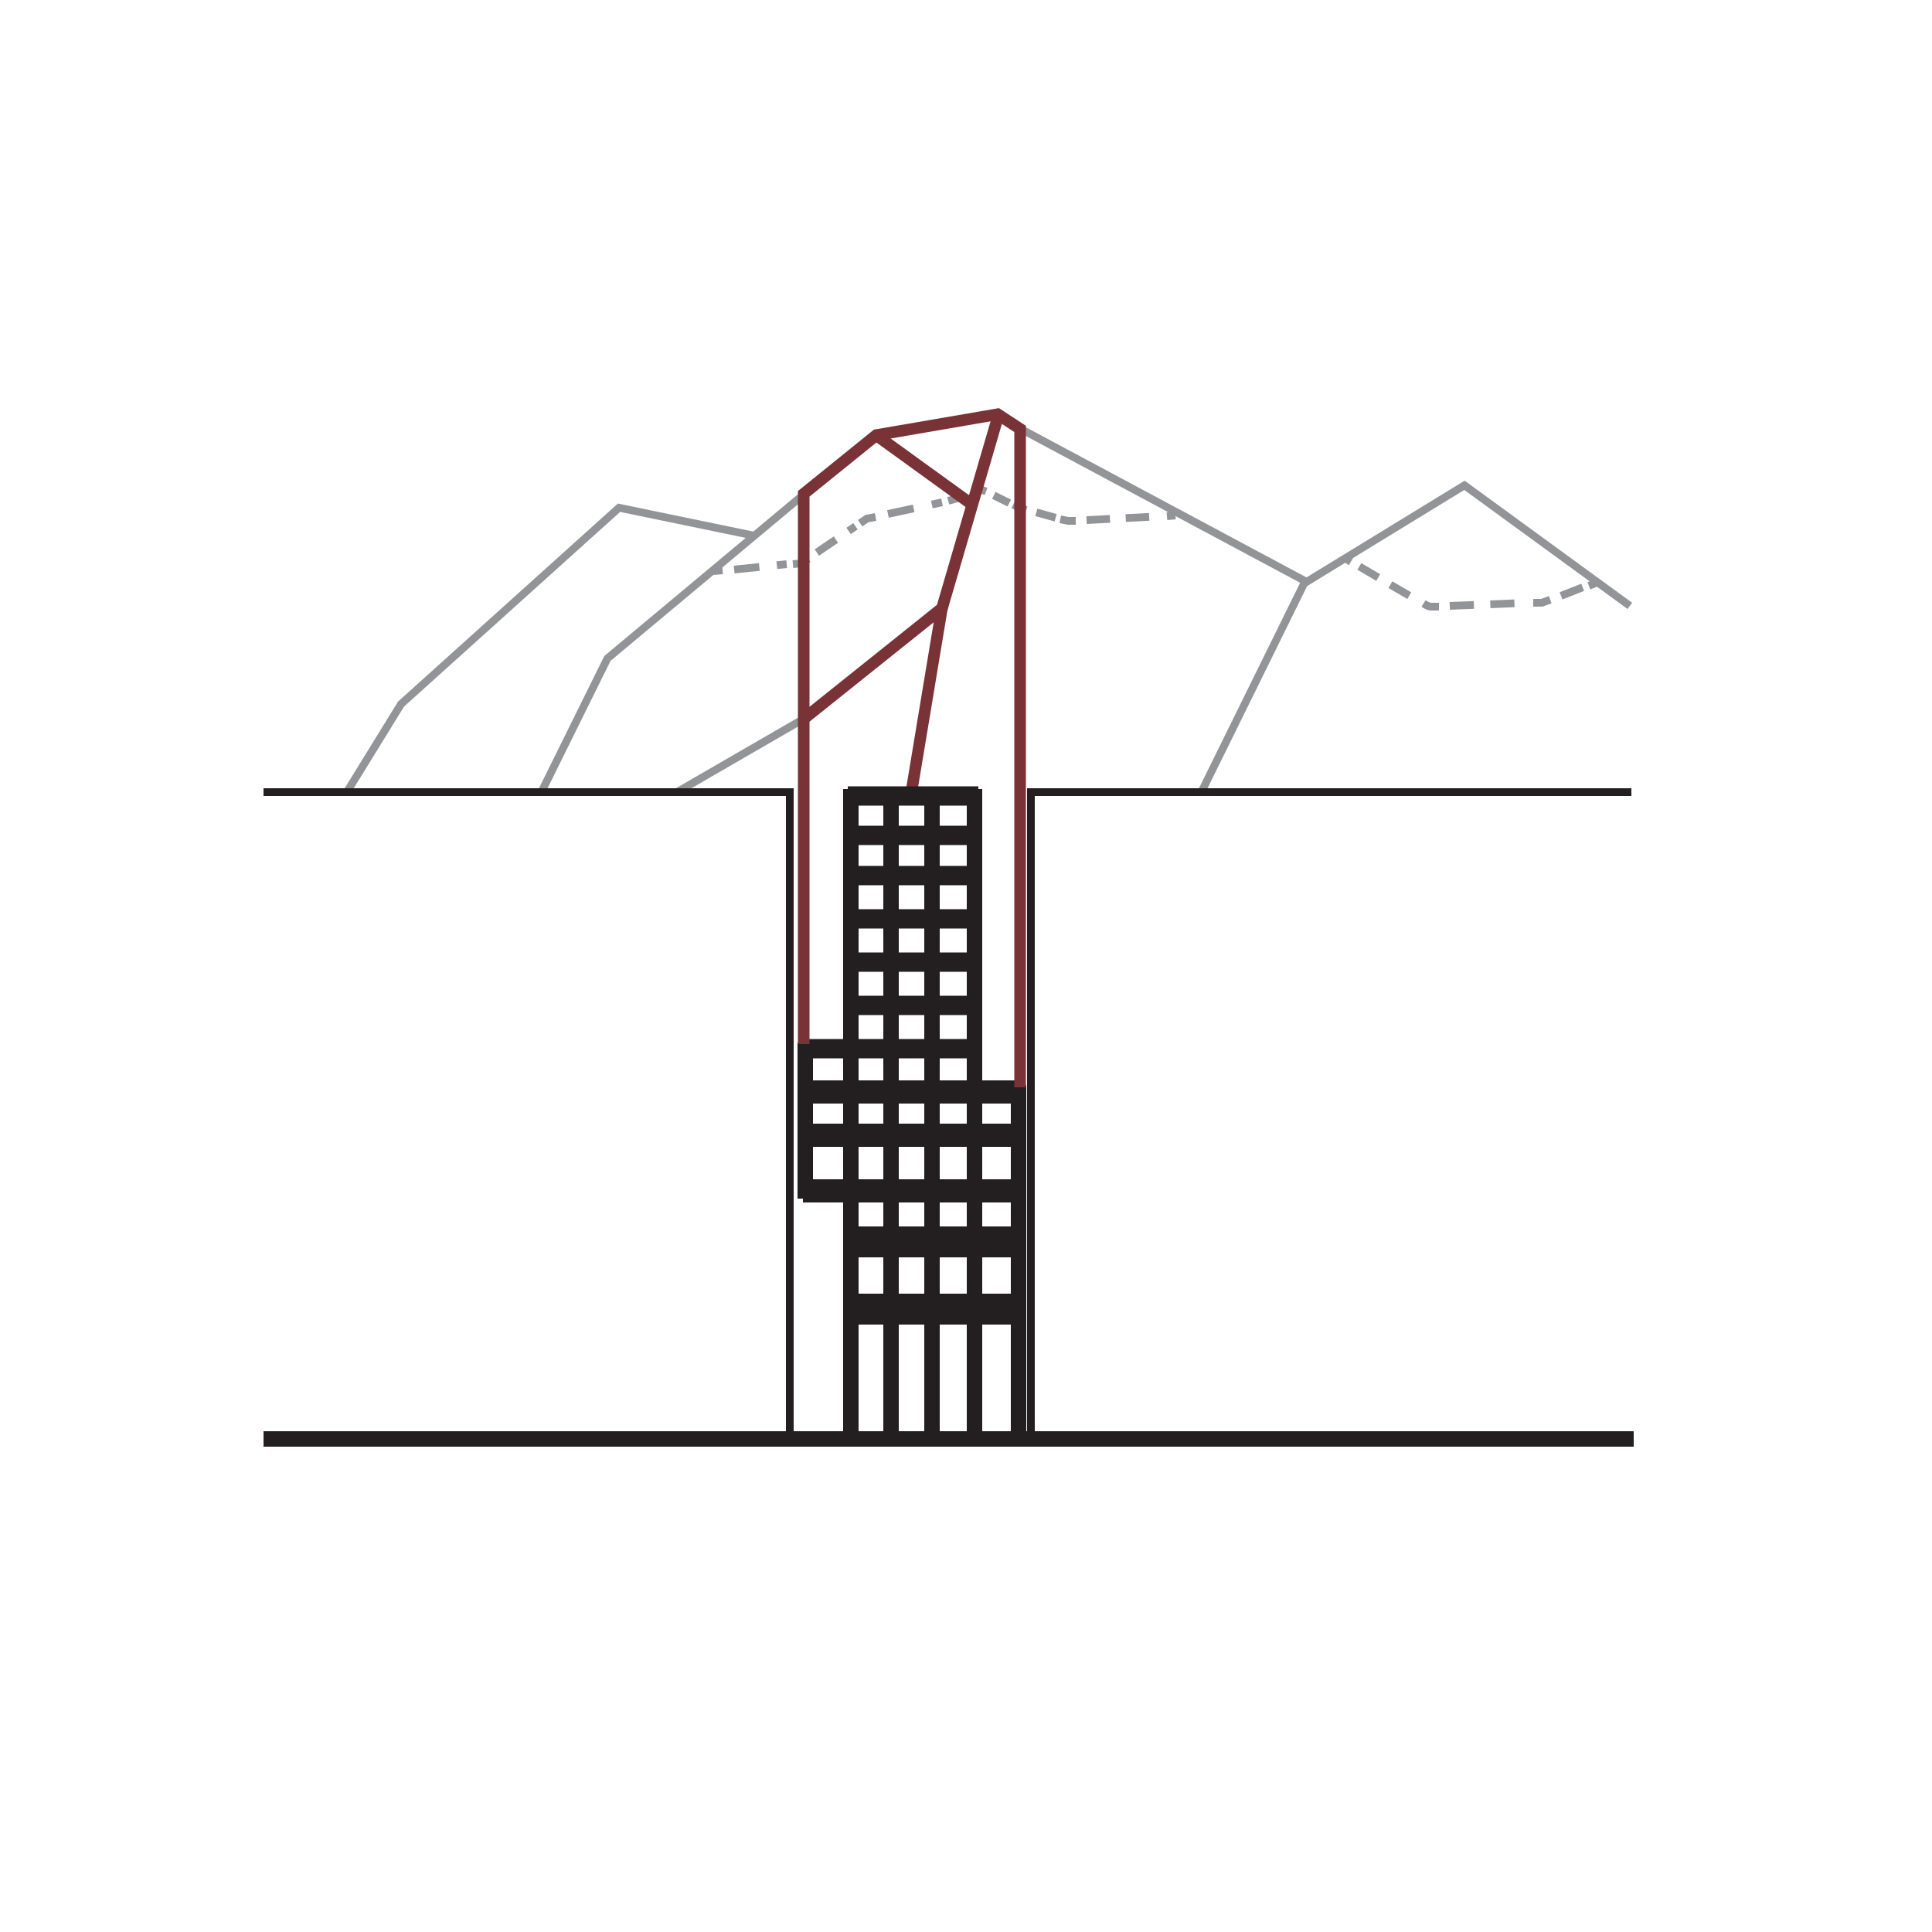<?xml version="1.0" encoding="utf-8"?>
<!-- Generator: Adobe Illustrator 22.0.0, SVG Export Plug-In . SVG Version: 6.00 Build 0)  -->
<svg version="1.1" id="Layer_1" xmlns="http://www.w3.org/2000/svg" xmlns:xlink="http://www.w3.org/1999/xlink" x="0px" y="0px"
	 viewBox="0 0 250 250" style="enable-background:new 0 0 250 250;" xml:space="preserve">
<style type="text/css">
	.st0{fill:none;stroke:#929497;}
	.st1{fill:none;stroke:#929497;stroke-dasharray:3.275,2.275;}
	.st2{fill:none;stroke:#929497;stroke-dasharray:2.984,1.984;}
	.st3{fill:none;stroke:#929497;stroke-dasharray:3.404,2.404;}
	.st4{fill:none;stroke:#929497;stroke-dasharray:2.552,1.552;}
	.st5{fill:none;stroke:#929497;stroke-dasharray:2.885,1.885;}
	.st6{fill:none;stroke:#929497;stroke-dasharray:3.037,2.037;}
	.st7{fill:none;stroke:#929497;stroke-dasharray:2.828,1.827;}
	.st8{fill:none;stroke:#929497;stroke-dasharray:3.124,2.124;}
	.st9{fill:none;stroke:#929497;stroke-dasharray:3.293,2.293;}
	.st10{fill:none;stroke:#231F20;}
	.st11{fill:none;stroke:#231F20;stroke-width:2;}
	.st12{fill:none;stroke:#231F20;stroke-width:2.5;}
	.st13{fill:none;stroke:#231F20;stroke-width:3;}
	.st14{fill:none;stroke:#231F20;stroke-width:4;}
	.st15{fill:none;stroke:#793236;stroke-width:1.5;}
</style>
<polyline class="st0" points="45,102.3 51.9,91.1 80.1,65.7 97.5,69.3 "/>
<polyline class="st0" points="70.1,102.4 78.6,85.2 104.1,63.9 "/>
<line class="st0" x1="87.6" y1="102.5" x2="104.2" y2="92.9"/>
<polyline class="st0" points="131.9,55.4 168.9,75.2 155.6,102.2 "/>
<polyline class="st0" points="210.9,78.4 189.5,62.8 168.9,75.4 "/>
<line class="st1" x1="95" y1="73.7" x2="101.8" y2="73"/>
<line class="st2" x1="105.7" y1="71.5" x2="110.7" y2="68.1"/>
<line class="st3" x1="114.9" y1="66.5" x2="121.9" y2="65"/>
<line class="st4" x1="128.6" y1="64.1" x2="130.6" y2="65.1"/>
<line class="st5" x1="134.1" y1="66.3" x2="136.6" y2="67"/>
<line class="st6" x1="140.6" y1="67.3" x2="150.3" y2="66.8"/>
<line class="st0" x1="92.3" y1="73.9" x2="93.5" y2="73.8"/>
<polyline class="st0" points="102.6,73 103.7,72.9 104.6,72.3 "/>
<polyline class="st0" points="111.3,67.7 112.2,67.1 113.3,66.9 "/>
<polyline class="st0" points="122.7,64.8 123.8,64.5 124.7,64.2 "/>
<polyline class="st0" points="125.9,63.6 126.8,63.3 127.6,63.6 "/>
<polyline class="st0" points="131.1,65.3 131.9,65.7 132.8,66 "/>
<polyline class="st0" points="137.2,67.2 138.2,67.4 139.2,67.4 "/>
<line class="st0" x1="151" y1="66.8" x2="152.1" y2="66.7"/>
<path class="st7" d="M175.9,73.3c2.2,1.3,5.8,3.4,7.7,4.5"/>
<path class="st8" d="M187.6,78.4c2.9-0.1,7.5-0.3,10.1-0.4"/>
<line class="st9" x1="202" y1="77.1" x2="204.8" y2="76"/>
<path class="st0" d="M174,72.2c0,0,0.3,0.2,0.8,0.5"/>
<path class="st0" d="M184.2,78.1c0.5,0.3,0.8,0.4,0.9,0.4c0.1,0,0.5,0,1.1,0"/>
<path class="st0" d="M198.4,78c0.7,0,1.1,0,1.1,0l1.1-0.4"/>
<line class="st0" x1="205.6" y1="75.8" x2="206.6" y2="75.4"/>
<polyline class="st10" points="34.1,102.5 102.2,102.5 102.2,186.2 133.4,186.2 133.4,102.5 211.1,102.5 "/>
<line class="st11" x1="34.1" y1="186.2" x2="211.4" y2="186.2"/>
<line class="st11" x1="110.1" y1="185.5" x2="110.1" y2="102.1"/>
<line class="st11" x1="104.2" y1="155.1" x2="104.2" y2="134.9"/>
<line class="st11" x1="115.3" y1="185.5" x2="115.3" y2="102.1"/>
<line class="st11" x1="120.6" y1="185.5" x2="120.6" y2="102.1"/>
<line class="st11" x1="126.1" y1="185.5" x2="126.1" y2="102.1"/>
<line class="st11" x1="131.8" y1="185.3" x2="131.8" y2="140.4"/>
<line class="st12" x1="104.3" y1="135.7" x2="126.3" y2="135.7"/>
<line class="st12" x1="109.4" y1="130.1" x2="126.7" y2="130.1"/>
<line class="st12" x1="109.4" y1="124.5" x2="126.7" y2="124.5"/>
<line class="st12" x1="109.4" y1="118.9" x2="126.7" y2="118.9"/>
<line class="st12" x1="109.4" y1="113.3" x2="126.7" y2="113.3"/>
<line class="st12" x1="109.4" y1="108.1" x2="126.7" y2="108.1"/>
<line class="st13" x1="104.3" y1="141.3" x2="132.5" y2="141.3"/>
<line class="st13" x1="104.3" y1="146.9" x2="131.4" y2="146.9"/>
<line class="st13" x1="103.9" y1="154.1" x2="131.4" y2="154.1"/>
<line class="st14" x1="110.4" y1="160.7" x2="131.4" y2="160.7"/>
<line class="st14" x1="110.4" y1="169.4" x2="131.4" y2="169.4"/>
<polyline class="st15" points="104,135.1 104,63.9 113.4,56.3 129.1,53.6 132,55.5 132,140.7 "/>
<polyline class="st15" points="103.9,93.1 121.9,78.7 129.2,53.7 "/>
<line class="st15" x1="117.9" y1="102.7" x2="121.9" y2="78.6"/>
<line class="st15" x1="113.5" y1="56.4" x2="125.8" y2="65.3"/>
<line class="st12" x1="109.7" y1="103" x2="126.6" y2="103"/>
</svg>
